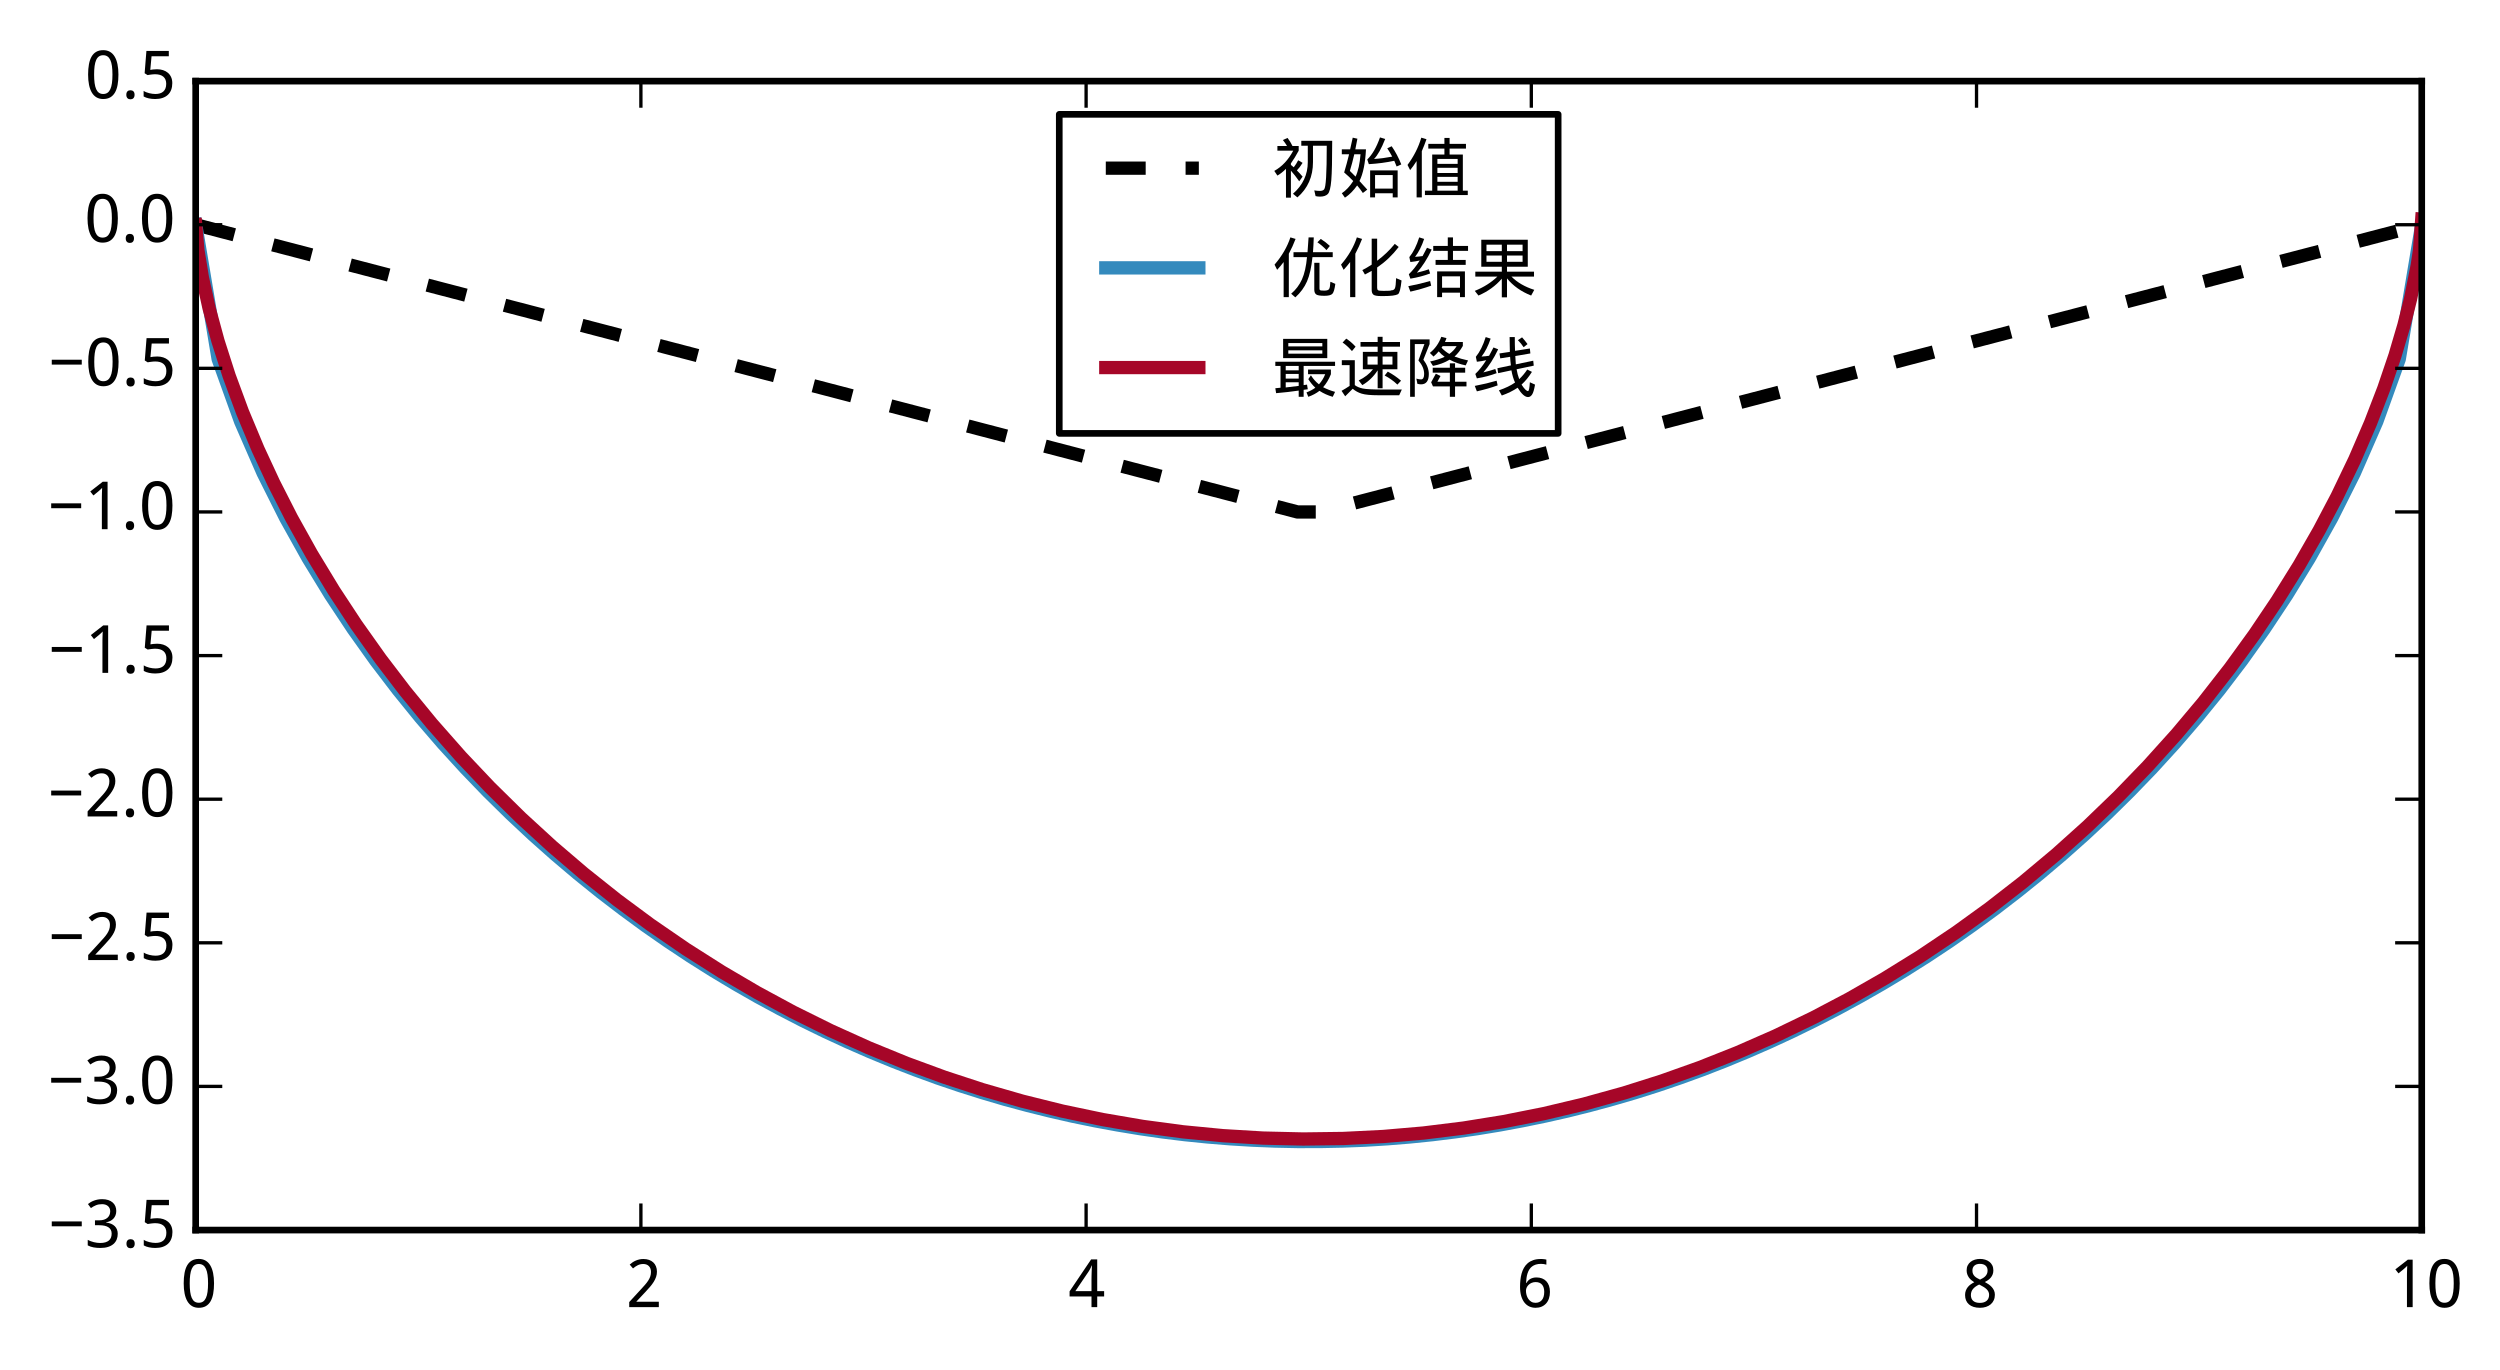 <?xml version="1.0" encoding="utf-8" standalone="no"?>
<!DOCTYPE svg PUBLIC "-//W3C//DTD SVG 1.1//EN"
  "http://www.w3.org/Graphics/SVG/1.1/DTD/svg11.dtd">
<!-- Created with matplotlib (http://matplotlib.org/) -->
<svg height="206pt" version="1.1" viewBox="0 0 376 206" width="376pt" xmlns="http://www.w3.org/2000/svg" xmlns:xlink="http://www.w3.org/1999/xlink">
 <defs>
  <style type="text/css">
*{stroke-linecap:butt;stroke-linejoin:round;}
  </style>
 </defs>
 <g id="figure_1">
  <g id="patch_1">
   <path d="
M0 206.196
L376.267 206.196
L376.267 0
L0 0
z
" style="fill:#ffffff;"/>
  </g>
  <g id="axes_1">
   <g id="patch_2">
    <path d="
M29.43 184.999
L364.23 184.999
L364.23 12.199
L29.43 12.199
z
" style="fill:#ffffff;"/>
   </g>
   <g id="line2d_1">
    <path clip-path="url(#p7559c7b864)" d="
M29.43 33.799
L32.812 34.68
L36.194 35.562
L39.576 36.444
L42.958 37.325
L46.339 38.207
L49.721 39.089
L53.103 39.97
L56.485 40.852
L59.867 41.733
L63.248 42.615
L66.63 43.497
L70.012 44.378
L73.394 45.26
L76.776 46.142
L80.157 47.023
L83.539 47.905
L86.921 48.786
L90.303 49.668
L93.685 50.55
L97.067 51.431
L100.448 52.313
L103.83 53.195
L107.212 54.076
L110.594 54.958
L113.976 55.84
L117.357 56.721
L120.739 57.603
L124.121 58.484
L127.503 59.366
L130.885 60.248
L134.267 61.129
L137.648 62.011
L141.03 62.893
L144.412 63.774
L147.794 64.656
L151.176 65.538
L154.557 66.419
L157.939 67.301
L161.321 68.183
L164.703 69.064
L168.085 69.946
L171.467 70.827
L174.848 71.709
L178.23 72.591
L181.612 73.472
L184.994 74.354
L188.376 75.236
L191.757 76.117
L195.139 76.999
L198.521 76.999
L201.903 76.117
L205.285 75.236
L208.667 74.354
L212.048 73.472
L215.43 72.591
L218.812 71.709
L222.194 70.827
L225.576 69.946
L228.957 69.064
L232.339 68.183
L235.721 67.301
L239.103 66.419
L242.485 65.538
L245.867 64.656
L249.248 63.774
L252.63 62.893
L256.012 62.011
L259.394 61.129
L262.776 60.248
L266.157 59.366
L269.539 58.484
L272.921 57.603
L276.303 56.721
L279.685 55.84
L283.067 54.958
L286.448 54.076
L289.83 53.195
L293.212 52.313
L296.594 51.431
L299.976 50.55
L303.357 49.668
L306.739 48.786
L310.121 47.905
L313.503 47.023
L316.885 46.142
L320.267 45.26
L323.648 44.378
L327.03 43.497
L330.412 42.615
L333.794 41.733
L337.176 40.852
L340.557 39.97
L343.939 39.089
L347.321 38.207
L350.703 37.325
L354.085 36.444
L357.467 35.562
L360.848 34.68
L364.23 33.799" style="fill:none;stroke:#000000;stroke-dasharray:6,6;stroke-dashoffset:0.0;stroke-width:2.0;"/>
   </g>
   <g id="line2d_2">
    <path clip-path="url(#p7559c7b864)" d="
M29.43 33.799
L32.812 54.003
L36.194 63.403
L39.576 71.15
L42.958 77.887
L46.339 83.95
L49.721 89.484
L53.103 94.584
L56.485 99.332
L59.867 103.761
L63.248 107.927
L66.63 111.849
L70.012 115.552
L73.394 119.065
L76.776 122.388
L80.157 125.552
L83.539 128.555
L86.921 131.42
L90.303 134.149
L93.685 136.741
L97.067 139.221
L100.448 141.577
L103.83 143.823
L107.212 145.958
L110.594 147.988
L113.976 149.921
L117.357 151.75
L120.739 153.497
L124.121 155.148
L127.503 156.709
L130.885 158.192
L134.267 159.588
L137.648 160.9
L141.03 162.135
L144.412 163.282
L147.794 164.351
L151.176 165.347
L154.557 166.259
L157.939 167.1
L161.321 167.875
L164.703 168.569
L168.085 169.191
L171.467 169.751
L174.848 170.24
L178.23 170.655
L181.612 170.997
L184.994 171.273
L188.376 171.48
L191.757 171.616
L195.139 171.685
L198.521 171.683
L201.903 171.614
L205.285 171.481
L208.667 171.272
L212.048 170.997
L215.43 170.653
L218.812 170.234
L222.194 169.75
L225.576 169.191
L228.957 168.561
L232.339 167.866
L235.721 167.101
L239.103 166.254
L242.485 165.335
L245.867 164.348
L249.248 163.278
L252.63 162.125
L256.012 160.896
L259.394 159.58
L262.776 158.182
L266.157 156.705
L269.539 155.139
L272.921 153.484
L276.303 151.746
L279.685 149.908
L283.067 147.98
L286.448 145.949
L289.83 143.814
L293.212 141.57
L296.594 139.207
L299.976 136.738
L303.357 134.136
L306.739 131.412
L310.121 128.549
L313.503 125.54
L316.885 122.385
L320.267 119.052
L323.648 115.547
L327.03 111.842
L330.412 107.916
L333.794 103.759
L337.176 99.321
L340.557 94.58
L343.939 89.476
L347.321 83.944
L350.703 77.881
L354.085 71.145
L357.467 63.4
L360.848 54.002
L364.23 33.799" style="fill:none;stroke:#348abd;stroke-linecap:square;stroke-width:2.0;"/>
   </g>
   <g id="line2d_3">
    <path clip-path="url(#p7559c7b864)" d="
M29.43 33.799
L29.765 37.645
L30.436 41.749
L31.441 46.331
L32.782 51.277
L34.457 56.506
L36.468 61.954
L38.814 67.569
L41.16 72.624
L43.841 77.889
L46.857 83.307
L50.209 88.828
L53.56 93.923
L57.246 99.116
L60.933 103.943
L64.954 108.849
L69.311 113.793
L73.668 118.396
L78.36 123.014
L83.052 127.315
L87.744 131.327
L92.771 135.333
L97.798 139.057
L103.16 142.742
L108.522 146.149
L113.884 149.295
L119.246 152.194
L124.944 155.018
L130.641 157.588
L136.338 159.916
L142.036 162.01
L147.733 163.878
L153.765 165.616
L159.798 167.115
L165.83 168.379
L171.863 169.413
L177.895 170.221
L183.928 170.804
L189.96 171.166
L195.992 171.307
L202.025 171.227
L208.057 170.927
L214.09 170.405
L220.122 169.66
L226.155 168.689
L232.187 167.489
L238.219 166.056
L244.252 164.385
L249.949 162.582
L255.646 160.556
L261.344 158.298
L267.041 155.8
L272.738 153.052
L278.1 150.227
L283.463 147.159
L288.825 143.835
L294.187 140.239
L299.214 136.604
L304.241 132.695
L309.268 128.49
L313.96 124.274
L318.652 119.75
L323.009 115.243
L327.365 110.409
L331.387 105.618
L335.409 100.466
L339.095 95.379
L342.446 90.398
L345.798 85.013
L348.814 79.749
L351.495 74.655
L354.176 69.063
L356.522 63.627
L358.533 58.403
L360.209 53.466
L361.549 48.918
L362.555 44.92
L363.56 39.883
L363.895 37.644
L364.23 32.959
L364.23 32.959" style="fill:none;stroke:#a60628;stroke-linecap:square;stroke-width:2.0;"/>
   </g>
   <g id="patch_3">
    <path d="
M29.43 12.199
L364.23 12.199" style="fill:none;stroke:#000000;stroke-linecap:square;stroke-linejoin:miter;"/>
   </g>
   <g id="patch_4">
    <path d="
M364.23 184.999
L364.23 12.199" style="fill:none;stroke:#000000;stroke-linecap:square;stroke-linejoin:miter;"/>
   </g>
   <g id="patch_5">
    <path d="
M29.43 184.999
L364.23 184.999" style="fill:none;stroke:#000000;stroke-linecap:square;stroke-linejoin:miter;"/>
   </g>
   <g id="patch_6">
    <path d="
M29.43 184.999
L29.43 12.199" style="fill:none;stroke:#000000;stroke-linecap:square;stroke-linejoin:miter;"/>
   </g>
   <g id="matplotlib.axis_1">
    <g id="xtick_1">
     <g id="line2d_4">
      <defs>
       <path d="
M0 0
L0 -4" id="m93b0483c22" style="stroke:#000000;stroke-width:0.5;"/>
      </defs>
      <g>
       <use style="stroke:#000000;stroke-width:0.5;" x="29.43" xlink:href="#m93b0483c22" y="184.999"/>
      </g>
     </g>
     <g id="line2d_5">
      <defs>
       <path d="
M0 0
L0 4" id="m741efc42ff" style="stroke:#000000;stroke-width:0.5;"/>
      </defs>
      <g>
       <use style="stroke:#000000;stroke-width:0.5;" x="29.43" xlink:href="#m741efc42ff" y="12.199"/>
      </g>
     </g>
     <g id="text_1">
      <!-- 0 -->
      <defs>
       <path d="
M50.391 35.797
Q50.391 27.156 49.141 20.312
Q47.906 13.484 45.141 8.734
Q42.391 4 38.031 1.5
Q33.688 -0.984 27.484 -0.984
Q21.734 -0.984 17.453 1.5
Q13.188 4 10.375 8.734
Q7.562 13.484 6.172 20.312
Q4.781 27.156 4.781 35.797
Q4.781 44.438 6.031 51.266
Q7.281 58.109 9.984 62.812
Q12.703 67.531 17.016 70.016
Q21.344 72.516 27.484 72.516
Q33.297 72.516 37.594 70.047
Q41.891 67.578 44.719 62.859
Q47.562 58.156 48.969 51.312
Q50.391 44.484 50.391 35.797
M13.812 35.797
Q13.812 28.469 14.547 23
Q15.281 17.531 16.891 13.891
Q18.5 10.25 21.109 8.422
Q23.734 6.594 27.484 6.594
Q31.25 6.594 33.891 8.391
Q36.531 10.203 38.203 13.812
Q39.891 17.438 40.641 22.922
Q41.406 28.422 41.406 35.797
Q41.406 43.109 40.641 48.578
Q39.891 54.047 38.203 57.656
Q36.531 61.281 33.891 63.078
Q31.25 64.891 27.484 64.891
Q23.734 64.891 21.109 63.078
Q18.5 61.281 16.891 57.656
Q15.281 54.047 14.547 48.578
Q13.812 43.109 13.812 35.797" id="WenQuanYiMicroHei-30"/>
      </defs>
      <g transform="translate(27.151 196.594)scale(0.1 -0.1)">
       <use xlink:href="#WenQuanYiMicroHei-30"/>
      </g>
     </g>
    </g>
    <g id="xtick_2">
     <g id="line2d_6">
      <g>
       <use style="stroke:#000000;stroke-width:0.5;" x="96.39" xlink:href="#m93b0483c22" y="184.999"/>
      </g>
     </g>
     <g id="line2d_7">
      <g>
       <use style="stroke:#000000;stroke-width:0.5;" x="96.39" xlink:href="#m741efc42ff" y="12.199"/>
      </g>
     </g>
     <g id="text_2">
      <!-- 2 -->
      <defs>
       <path d="
M49.219 0
L4.688 0
L4.688 7.625
L21.781 26.219
Q25.438 30.172 28.312 33.438
Q31.203 36.719 33.219 39.844
Q35.25 42.969 36.328 46.109
Q37.406 49.266 37.406 52.984
Q37.406 55.859 36.578 58.047
Q35.75 60.25 34.203 61.781
Q32.672 63.328 30.562 64.109
Q28.469 64.891 25.875 64.891
Q21.234 64.891 17.5 63.016
Q13.766 61.141 10.406 58.203
L5.422 64.016
Q7.375 65.766 9.609 67.297
Q11.859 68.844 14.453 69.969
Q17.047 71.094 19.922 71.75
Q22.797 72.406 25.984 72.406
Q30.672 72.406 34.453 71.094
Q38.234 69.781 40.859 67.312
Q43.5 64.844 44.938 61.297
Q46.391 57.766 46.391 53.328
Q46.391 49.172 45.094 45.406
Q43.797 41.656 41.531 38.016
Q39.266 34.375 36.109 30.703
Q32.953 27.047 29.297 23.094
L15.578 8.5
L15.578 8.109
L49.219 8.109
z
" id="WenQuanYiMicroHei-32"/>
      </defs>
      <g transform="translate(94.165 196.594)scale(0.1 -0.1)">
       <use xlink:href="#WenQuanYiMicroHei-32"/>
      </g>
     </g>
    </g>
    <g id="xtick_3">
     <g id="line2d_8">
      <g>
       <use style="stroke:#000000;stroke-width:0.5;" x="163.35" xlink:href="#m93b0483c22" y="184.999"/>
      </g>
     </g>
     <g id="line2d_9">
      <g>
       <use style="stroke:#000000;stroke-width:0.5;" x="163.35" xlink:href="#m741efc42ff" y="12.199"/>
      </g>
     </g>
     <g id="text_3">
      <!-- 4 -->
      <defs>
       <path d="
M53.078 16.016
L42.672 16.016
L42.672 0
L34.078 0
L34.078 16.016
L1.125 16.016
L1.125 23.781
L33.5 71.781
L42.672 71.781
L42.672 24.125
L53.078 24.125
z

M34.078 24.125
L34.078 41.5
Q34.078 44.234 34.156 47.234
Q34.234 50.25 34.328 53.094
Q34.422 55.953 34.547 58.438
Q34.672 60.938 34.719 62.594
L34.281 62.594
Q33.938 61.625 33.422 60.422
Q32.906 59.234 32.297 58.031
Q31.688 56.844 31.047 55.719
Q30.422 54.594 29.891 53.812
L9.812 24.125
z
" id="WenQuanYiMicroHei-34"/>
      </defs>
      <g transform="translate(160.754 196.594)scale(0.1 -0.1)">
       <use xlink:href="#WenQuanYiMicroHei-34"/>
      </g>
     </g>
    </g>
    <g id="xtick_4">
     <g id="line2d_10">
      <g>
       <use style="stroke:#000000;stroke-width:0.5;" x="230.31" xlink:href="#m93b0483c22" y="184.999"/>
      </g>
     </g>
     <g id="line2d_11">
      <g>
       <use style="stroke:#000000;stroke-width:0.5;" x="230.31" xlink:href="#m741efc42ff" y="12.199"/>
      </g>
     </g>
     <g id="text_4">
      <!-- 6 -->
      <defs>
       <path d="
M5.516 30.516
Q5.516 35.641 6.031 40.719
Q6.547 45.797 7.828 50.453
Q9.125 55.125 11.375 59.125
Q13.625 63.141 17.094 66.094
Q20.562 69.047 25.391 70.719
Q30.219 72.406 36.719 72.406
Q37.641 72.406 38.766 72.359
Q39.891 72.312 41.031 72.188
Q42.188 72.078 43.234 71.906
Q44.281 71.734 45.125 71.484
L45.125 63.922
Q43.406 64.5 41.25 64.797
Q39.109 65.094 37.016 65.094
Q32.625 65.094 29.266 64.031
Q25.922 62.984 23.484 61.078
Q21.047 59.188 19.406 56.547
Q17.781 53.906 16.75 50.703
Q15.719 47.516 15.234 43.891
Q14.75 40.281 14.594 36.375
L15.188 36.375
Q16.156 38.141 17.547 39.672
Q18.953 41.219 20.797 42.312
Q22.656 43.406 24.969 44.031
Q27.297 44.672 30.172 44.672
Q34.812 44.672 38.562 43.234
Q42.328 41.797 44.969 39.016
Q47.609 36.234 49.047 32.203
Q50.484 28.172 50.484 23
Q50.484 17.438 48.969 12.984
Q47.469 8.547 44.625 5.438
Q41.797 2.344 37.797 0.672
Q33.797 -0.984 28.812 -0.984
Q23.922 -0.984 19.641 0.922
Q15.375 2.828 12.25 6.734
Q9.125 10.641 7.312 16.547
Q5.516 22.469 5.516 30.516
M28.719 6.5
Q31.641 6.5 34.047 7.5
Q36.469 8.5 38.219 10.516
Q39.984 12.547 40.938 15.641
Q41.891 18.75 41.891 23
Q41.891 26.422 41.078 29.125
Q40.281 31.844 38.672 33.734
Q37.062 35.641 34.641 36.672
Q32.234 37.703 29 37.703
Q25.734 37.703 23.016 36.547
Q20.312 35.406 18.406 33.562
Q16.5 31.734 15.453 29.391
Q14.406 27.047 14.406 24.703
Q14.406 21.438 15.312 18.188
Q16.219 14.938 18 12.344
Q19.781 9.766 22.453 8.125
Q25.141 6.5 28.719 6.5" id="WenQuanYiMicroHei-36"/>
      </defs>
      <g transform="translate(228.063 196.594)scale(0.1 -0.1)">
       <use xlink:href="#WenQuanYiMicroHei-36"/>
      </g>
     </g>
    </g>
    <g id="xtick_5">
     <g id="line2d_12">
      <g>
       <use style="stroke:#000000;stroke-width:0.5;" x="297.27" xlink:href="#m93b0483c22" y="184.999"/>
      </g>
     </g>
     <g id="line2d_13">
      <g>
       <use style="stroke:#000000;stroke-width:0.5;" x="297.27" xlink:href="#m741efc42ff" y="12.199"/>
      </g>
     </g>
     <g id="text_5">
      <!-- 8 -->
      <defs>
       <path d="
M27.594 72.516
Q31.688 72.516 35.328 71.438
Q38.969 70.359 41.719 68.203
Q44.484 66.062 46.094 62.844
Q47.703 59.625 47.703 55.328
Q47.703 52.047 46.719 49.406
Q45.75 46.781 44.031 44.656
Q42.328 42.531 39.984 40.844
Q37.641 39.156 34.906 37.797
Q37.75 36.281 40.453 34.422
Q43.172 32.562 45.281 30.25
Q47.406 27.938 48.703 25.047
Q50 22.172 50 18.609
Q50 14.109 48.359 10.469
Q46.734 6.844 43.781 4.297
Q40.828 1.766 36.688 0.391
Q32.562 -0.984 27.594 -0.984
Q22.219 -0.984 18.047 0.328
Q13.875 1.656 11.016 4.125
Q8.156 6.594 6.656 10.156
Q5.172 13.719 5.172 18.219
Q5.172 21.875 6.266 24.797
Q7.375 27.734 9.219 30.078
Q11.078 32.422 13.609 34.219
Q16.156 36.031 19 37.406
Q16.609 38.922 14.5 40.703
Q12.406 42.484 10.859 44.672
Q9.328 46.875 8.422 49.531
Q7.516 52.203 7.516 55.422
Q7.516 59.672 9.156 62.859
Q10.797 66.062 13.578 68.203
Q16.359 70.359 20 71.438
Q23.641 72.516 27.594 72.516
M13.922 18.109
Q13.922 15.531 14.703 13.359
Q15.484 11.188 17.141 9.641
Q18.797 8.109 21.328 7.25
Q23.875 6.391 27.391 6.391
Q30.812 6.391 33.422 7.25
Q36.031 8.109 37.781 9.688
Q39.547 11.281 40.422 13.516
Q41.312 15.766 41.312 18.5
Q41.312 21.047 40.359 23.094
Q39.406 25.141 37.625 26.891
Q35.844 28.656 33.344 30.219
Q30.859 31.781 27.781 33.297
L26.312 33.984
Q20.172 31.062 17.047 27.266
Q13.922 23.484 13.922 18.109
M27.484 65.094
Q22.312 65.094 19.266 62.5
Q16.219 59.906 16.219 54.984
Q16.219 52.203 17.062 50.188
Q17.922 48.188 19.438 46.625
Q20.953 45.062 23.078 43.812
Q25.203 42.578 27.688 41.406
Q30.031 42.484 32.109 43.75
Q34.188 45.016 35.719 46.625
Q37.25 48.25 38.125 50.297
Q39.016 52.344 39.016 54.984
Q39.016 59.906 35.938 62.5
Q32.859 65.094 27.484 65.094" id="WenQuanYiMicroHei-38"/>
      </defs>
      <g transform="translate(295.03 196.594)scale(0.1 -0.1)">
       <use xlink:href="#WenQuanYiMicroHei-38"/>
      </g>
     </g>
    </g>
    <g id="xtick_6">
     <g id="line2d_14">
      <g>
       <use style="stroke:#000000;stroke-width:0.5;" x="364.23" xlink:href="#m93b0483c22" y="184.999"/>
      </g>
     </g>
     <g id="line2d_15">
      <g>
       <use style="stroke:#000000;stroke-width:0.5;" x="364.23" xlink:href="#m741efc42ff" y="12.199"/>
      </g>
     </g>
     <g id="text_6">
      <!-- 10 -->
      <defs>
       <path d="
M34.719 0
L26.125 0
L26.125 44.578
Q26.125 46.688 26.141 49.078
Q26.172 51.469 26.234 53.828
Q26.312 56.203 26.391 58.375
Q26.469 60.547 26.516 62.203
Q25.688 61.328 25.047 60.688
Q24.422 60.062 23.75 59.469
Q23.094 58.891 22.359 58.219
Q21.625 57.562 20.609 56.688
L13.375 50.781
L8.688 56.781
L27.391 71.391
L34.719 71.391
z
" id="WenQuanYiMicroHei-31"/>
      </defs>
      <g transform="translate(359.393 196.594)scale(0.1 -0.1)">
       <use xlink:href="#WenQuanYiMicroHei-31"/>
       <use x="55.078" xlink:href="#WenQuanYiMicroHei-30"/>
      </g>
     </g>
    </g>
   </g>
   <g id="matplotlib.axis_2">
    <g id="ytick_1">
     <g id="line2d_16">
      <defs>
       <path d="
M0 0
L4 0" id="m728421d6d4" style="stroke:#000000;stroke-width:0.5;"/>
      </defs>
      <g>
       <use style="stroke:#000000;stroke-width:0.5;" x="29.43" xlink:href="#m728421d6d4" y="184.999"/>
      </g>
     </g>
     <g id="line2d_17">
      <defs>
       <path d="
M0 0
L-4 0" id="mcb0005524f" style="stroke:#000000;stroke-width:0.5;"/>
      </defs>
      <g>
       <use style="stroke:#000000;stroke-width:0.5;" x="364.23" xlink:href="#mcb0005524f" y="184.999"/>
      </g>
     </g>
     <g id="text_7">
      <!-- −3.5 -->
      <defs>
       <path d="
M46.922 54.688
Q46.922 51.125 45.797 48.188
Q44.672 45.266 42.641 43.109
Q40.625 40.969 37.797 39.578
Q34.969 38.188 31.5 37.594
L31.5 37.312
Q40.141 36.234 44.625 31.812
Q49.125 27.391 49.125 20.312
Q49.125 15.625 47.531 11.719
Q45.953 7.812 42.719 4.984
Q39.5 2.156 34.562 0.578
Q29.641 -0.984 22.906 -0.984
Q17.578 -0.984 12.859 -0.141
Q8.156 0.688 4 2.875
L4 11.188
Q8.25 8.938 13.203 7.719
Q18.172 6.5 22.703 6.5
Q27.203 6.5 30.469 7.469
Q33.734 8.453 35.859 10.25
Q37.984 12.062 38.984 14.688
Q39.984 17.328 39.984 20.609
Q39.984 23.922 38.688 26.281
Q37.406 28.656 35.016 30.188
Q32.625 31.734 29.172 32.469
Q25.734 33.203 21.391 33.203
L14.891 33.203
L14.891 40.578
L21.391 40.578
Q25.344 40.578 28.422 41.547
Q31.5 42.531 33.562 44.328
Q35.641 46.141 36.719 48.625
Q37.797 51.125 37.797 54.109
Q37.797 56.641 36.906 58.641
Q36.031 60.641 34.422 62.031
Q32.812 63.422 30.562 64.156
Q28.328 64.891 25.594 64.891
Q20.359 64.891 16.375 63.25
Q12.406 61.625 8.797 58.984
L4.297 65.094
Q6.156 66.609 8.422 67.922
Q10.688 69.234 13.375 70.234
Q16.062 71.234 19.109 71.812
Q22.172 72.406 25.594 72.406
Q30.859 72.406 34.828 71.094
Q38.812 69.781 41.5 67.406
Q44.188 65.047 45.547 61.797
Q46.922 58.547 46.922 54.688" id="WenQuanYiMicroHei-33"/>
       <path d="
M4.984 31.594
L4.984 38.922
L50.094 38.922
L50.094 31.594
z
" id="WenQuanYiMicroHei-2212"/>
       <path d="
M26.609 43.797
Q31.453 43.797 35.625 42.453
Q39.797 41.109 42.891 38.469
Q46 35.844 47.75 31.938
Q49.516 28.031 49.516 22.906
Q49.516 17.328 47.844 12.891
Q46.188 8.453 42.922 5.375
Q39.656 2.297 34.844 0.656
Q30.031 -0.984 23.781 -0.984
Q21.297 -0.984 18.875 -0.734
Q16.453 -0.484 14.234 -0.016
Q12.016 0.438 10.016 1.172
Q8.016 1.906 6.391 2.875
L6.391 11.281
Q8.016 10.156 10.188 9.281
Q12.359 8.406 14.75 7.812
Q17.141 7.234 19.547 6.906
Q21.969 6.594 24.031 6.594
Q27.875 6.594 30.906 7.5
Q33.938 8.406 36.031 10.297
Q38.141 12.203 39.25 15.078
Q40.375 17.969 40.375 21.922
Q40.375 28.906 36.078 32.594
Q31.781 36.281 23.578 36.281
Q22.266 36.281 20.719 36.156
Q19.188 36.031 17.641 35.828
Q16.109 35.641 14.719 35.422
Q13.328 35.203 12.312 35.016
L7.906 37.797
L10.594 71.391
L44.281 71.391
L44.281 63.281
L18.312 63.281
L16.406 42.828
Q17.969 43.109 20.531 43.453
Q23.094 43.797 26.609 43.797" id="WenQuanYiMicroHei-35"/>
       <path d="
M7.172 5.422
Q7.172 7.281 7.656 8.562
Q8.156 9.859 8.984 10.656
Q9.812 11.469 10.938 11.828
Q12.062 12.203 13.375 12.203
Q14.656 12.203 15.797 11.828
Q16.938 11.469 17.766 10.656
Q18.609 9.859 19.094 8.562
Q19.578 7.281 19.578 5.422
Q19.578 3.609 19.094 2.312
Q18.609 1.031 17.766 0.188
Q16.938 -0.641 15.797 -1.031
Q14.656 -1.422 13.375 -1.422
Q12.062 -1.422 10.938 -1.031
Q9.812 -0.641 8.984 0.188
Q8.156 1.031 7.656 2.312
Q7.172 3.609 7.172 5.422" id="WenQuanYiMicroHei-2e"/>
      </defs>
      <g transform="translate(7.287 187.595)scale(0.1 -0.1)">
       <use xlink:href="#WenQuanYiMicroHei-2212"/>
       <use x="55.078" xlink:href="#WenQuanYiMicroHei-33"/>
       <use x="110.156" xlink:href="#WenQuanYiMicroHei-2e"/>
       <use x="136.963" xlink:href="#WenQuanYiMicroHei-35"/>
      </g>
     </g>
    </g>
    <g id="ytick_2">
     <g id="line2d_18">
      <g>
       <use style="stroke:#000000;stroke-width:0.5;" x="29.43" xlink:href="#m728421d6d4" y="163.399"/>
      </g>
     </g>
     <g id="line2d_19">
      <g>
       <use style="stroke:#000000;stroke-width:0.5;" x="364.23" xlink:href="#mcb0005524f" y="163.399"/>
      </g>
     </g>
     <g id="text_8">
      <!-- −3.0 -->
      <g transform="translate(7.2 165.995)scale(0.1 -0.1)">
       <use xlink:href="#WenQuanYiMicroHei-2212"/>
       <use x="55.078" xlink:href="#WenQuanYiMicroHei-33"/>
       <use x="110.156" xlink:href="#WenQuanYiMicroHei-2e"/>
       <use x="136.963" xlink:href="#WenQuanYiMicroHei-30"/>
      </g>
     </g>
    </g>
    <g id="ytick_3">
     <g id="line2d_20">
      <g>
       <use style="stroke:#000000;stroke-width:0.5;" x="29.43" xlink:href="#m728421d6d4" y="141.799"/>
      </g>
     </g>
     <g id="line2d_21">
      <g>
       <use style="stroke:#000000;stroke-width:0.5;" x="364.23" xlink:href="#mcb0005524f" y="141.799"/>
      </g>
     </g>
     <g id="text_9">
      <!-- −2.5 -->
      <g transform="translate(7.287 144.395)scale(0.1 -0.1)">
       <use xlink:href="#WenQuanYiMicroHei-2212"/>
       <use x="55.078" xlink:href="#WenQuanYiMicroHei-32"/>
       <use x="110.156" xlink:href="#WenQuanYiMicroHei-2e"/>
       <use x="136.963" xlink:href="#WenQuanYiMicroHei-35"/>
      </g>
     </g>
    </g>
    <g id="ytick_4">
     <g id="line2d_22">
      <g>
       <use style="stroke:#000000;stroke-width:0.5;" x="29.43" xlink:href="#m728421d6d4" y="120.199"/>
      </g>
     </g>
     <g id="line2d_23">
      <g>
       <use style="stroke:#000000;stroke-width:0.5;" x="364.23" xlink:href="#mcb0005524f" y="120.199"/>
      </g>
     </g>
     <g id="text_10">
      <!-- −2.0 -->
      <g transform="translate(7.2 122.795)scale(0.1 -0.1)">
       <use xlink:href="#WenQuanYiMicroHei-2212"/>
       <use x="55.078" xlink:href="#WenQuanYiMicroHei-32"/>
       <use x="110.156" xlink:href="#WenQuanYiMicroHei-2e"/>
       <use x="136.963" xlink:href="#WenQuanYiMicroHei-30"/>
      </g>
     </g>
    </g>
    <g id="ytick_5">
     <g id="line2d_24">
      <g>
       <use style="stroke:#000000;stroke-width:0.5;" x="29.43" xlink:href="#m728421d6d4" y="98.599"/>
      </g>
     </g>
     <g id="line2d_25">
      <g>
       <use style="stroke:#000000;stroke-width:0.5;" x="364.23" xlink:href="#mcb0005524f" y="98.599"/>
      </g>
     </g>
     <g id="text_11">
      <!-- −1.5 -->
      <g transform="translate(7.287 101.195)scale(0.1 -0.1)">
       <use xlink:href="#WenQuanYiMicroHei-2212"/>
       <use x="55.078" xlink:href="#WenQuanYiMicroHei-31"/>
       <use x="110.156" xlink:href="#WenQuanYiMicroHei-2e"/>
       <use x="136.963" xlink:href="#WenQuanYiMicroHei-35"/>
      </g>
     </g>
    </g>
    <g id="ytick_6">
     <g id="line2d_26">
      <g>
       <use style="stroke:#000000;stroke-width:0.5;" x="29.43" xlink:href="#m728421d6d4" y="76.999"/>
      </g>
     </g>
     <g id="line2d_27">
      <g>
       <use style="stroke:#000000;stroke-width:0.5;" x="364.23" xlink:href="#mcb0005524f" y="76.999"/>
      </g>
     </g>
     <g id="text_12">
      <!-- −1.0 -->
      <g transform="translate(7.2 79.595)scale(0.1 -0.1)">
       <use xlink:href="#WenQuanYiMicroHei-2212"/>
       <use x="55.078" xlink:href="#WenQuanYiMicroHei-31"/>
       <use x="110.156" xlink:href="#WenQuanYiMicroHei-2e"/>
       <use x="136.963" xlink:href="#WenQuanYiMicroHei-30"/>
      </g>
     </g>
    </g>
    <g id="ytick_7">
     <g id="line2d_28">
      <g>
       <use style="stroke:#000000;stroke-width:0.5;" x="29.43" xlink:href="#m728421d6d4" y="55.399"/>
      </g>
     </g>
     <g id="line2d_29">
      <g>
       <use style="stroke:#000000;stroke-width:0.5;" x="364.23" xlink:href="#mcb0005524f" y="55.399"/>
      </g>
     </g>
     <g id="text_13">
      <!-- −0.5 -->
      <g transform="translate(7.287 57.995)scale(0.1 -0.1)">
       <use xlink:href="#WenQuanYiMicroHei-2212"/>
       <use x="55.078" xlink:href="#WenQuanYiMicroHei-30"/>
       <use x="110.156" xlink:href="#WenQuanYiMicroHei-2e"/>
       <use x="136.963" xlink:href="#WenQuanYiMicroHei-35"/>
      </g>
     </g>
    </g>
    <g id="ytick_8">
     <g id="line2d_30">
      <g>
       <use style="stroke:#000000;stroke-width:0.5;" x="29.43" xlink:href="#m728421d6d4" y="33.799"/>
      </g>
     </g>
     <g id="line2d_31">
      <g>
       <use style="stroke:#000000;stroke-width:0.5;" x="364.23" xlink:href="#mcb0005524f" y="33.799"/>
      </g>
     </g>
     <g id="text_14">
      <!-- 0.0 -->
      <g transform="translate(12.685 36.395)scale(0.1 -0.1)">
       <use xlink:href="#WenQuanYiMicroHei-30"/>
       <use x="55.078" xlink:href="#WenQuanYiMicroHei-2e"/>
       <use x="81.885" xlink:href="#WenQuanYiMicroHei-30"/>
      </g>
     </g>
    </g>
    <g id="ytick_9">
     <g id="line2d_32">
      <g>
       <use style="stroke:#000000;stroke-width:0.5;" x="29.43" xlink:href="#m728421d6d4" y="12.199"/>
      </g>
     </g>
     <g id="line2d_33">
      <g>
       <use style="stroke:#000000;stroke-width:0.5;" x="364.23" xlink:href="#mcb0005524f" y="12.199"/>
      </g>
     </g>
     <g id="text_15">
      <!-- 0.5 -->
      <g transform="translate(12.773 14.795)scale(0.1 -0.1)">
       <use xlink:href="#WenQuanYiMicroHei-30"/>
       <use x="55.078" xlink:href="#WenQuanYiMicroHei-2e"/>
       <use x="81.885" xlink:href="#WenQuanYiMicroHei-35"/>
      </g>
     </g>
    </g>
   </g>
   <g id="legend_1">
    <g id="patch_7">
     <path d="
M159.314 65.182
L234.346 65.182
L234.346 17.197
L159.314 17.197
z
" style="fill:#ffffff;stroke:#000000;stroke-linejoin:miter;"/>
    </g>
    <g id="line2d_34">
     <path d="
M166.311 25.292
L180.306 25.292" style="fill:none;stroke:#000000;stroke-dasharray:6,6;stroke-dashoffset:0.0;stroke-width:2.0;"/>
    </g>
    <g id="line2d_35"/>
    <g id="text_16">
     <!-- 初始值 -->
     <defs>
      <path d="
M39.453 46.875
L46.094 42.969
Q41.797 35.938 37.5 31.641
Q42.188 26.953 46.094 22.266
L41.016 15.234
Q34.766 24.219 28.516 31.25
L28.516 -9.375
L21.094 -9.375
L21.094 33.984
Q14.453 27.344 8.203 23.828
L3.516 30.859
Q21.094 40.625 32.031 61.328
L8.203 61.328
L8.203 68.359
L22.656 68.359
Q19.922 73.047 16.406 77.344
L23.438 80.469
Q27.734 75 30.859 68.359
L40.234 68.359
L40.234 61.328
Q34.375 50.391 28.516 42.188
L28.516 39.844
L32.812 36.328
Q36.719 41.406 39.453 46.875
M44.141 76.172
L90.625 76.172
Q90.625 33.594 89.25 16.797
Q87.891 0 83.984 -3.906
Q80.078 -7.812 72.266 -7.812
Q68.75 -7.812 65.625 -7.031
L63.672 1.562
Q67.969 0.781 72.266 0.781
Q76.562 0.781 78.516 3.125
Q80.469 5.469 81.438 21.094
Q82.422 36.719 82.422 68.75
L61.719 68.75
L61.719 44.141
Q61.719 11.328 38.281 -8.984
L31.641 -3.516
Q53.906 16.016 53.906 44.141
L53.906 68.75
L44.141 68.75
z
" id="WenQuanYiMicroHei-521d"/>
      <path d="
M21.484 80.859
L28.516 79.297
L25.391 63.281
L41.406 63.281
Q39.844 32.031 31.641 15.625
Q37.5 9.375 43.359 2.734
L36.719 -2.344
Q32.812 3.516 28.125 8.984
Q19.531 -3.125 9.766 -9.375
L5.078 -2.734
Q14.453 3.516 22.266 15.625
Q16.016 22.266 8.594 28.516
Q12.5 41.406 16.016 55.859
L5.078 55.859
L5.078 63.281
L17.578 63.281
z

M25.781 22.266
Q31.641 34.766 33.203 55.859
L23.828 55.859
Q20.703 42.188 17.188 30.859
z

M62.5 81.25
L70.312 78.906
Q61.719 57.031 53.516 48.828
Q66.797 49.609 80.859 52.344
Q77.344 58.984 73.438 64.844
L80.078 67.969
Q88.672 55.469 94.531 40.625
L87.5 37.5
Q85.938 41.797 83.984 46.094
Q66.016 42.188 45.703 41.016
L43.359 48.047
Q54.688 58.984 62.5 81.25
M89.062 31.641
L89.062 -8.984
L81.641 -8.984
L81.641 -2.734
L55.078 -2.734
L55.078 -8.984
L47.656 -8.984
L47.656 31.641
z

M55.078 4.297
L81.641 4.297
L81.641 24.609
L55.078 24.609
z
" id="WenQuanYiMicroHei-59cb"/>
      <path d="
M24.609 80.859
L32.422 78.516
Q29.297 69.531 25.391 60.547
L25.391 -8.984
L17.578 -8.984
L17.578 45.703
Q12.891 38.281 7.812 32.031
L3.906 39.844
Q18.359 59.375 24.609 80.859
M35.156 71.484
L59.375 71.484
L59.375 80.469
L67.188 80.469
L67.188 71.484
L91.797 71.484
L91.797 64.453
L67.188 64.453
L67.188 55.469
L87.109 55.469
L87.109 1.172
L94.531 1.172
L94.531 -5.469
L30.078 -5.469
L30.078 1.172
L41.016 1.172
L41.016 55.469
L59.375 55.469
L59.375 64.453
L35.156 64.453
z

M48.828 41.406
L79.297 41.406
L79.297 48.828
L48.828 48.828
z

M48.828 27.734
L79.297 27.734
L79.297 35.547
L48.828 35.547
z

M48.828 14.453
L79.297 14.453
L79.297 21.875
L48.828 21.875
z

M48.828 1.172
L79.297 1.172
L79.297 8.594
L48.828 8.594
z
" id="WenQuanYiMicroHei-503c"/>
     </defs>
     <g transform="translate(191.301 28.791)scale(0.1 -0.1)">
      <use xlink:href="#WenQuanYiMicroHei-521d"/>
      <use x="100.0" xlink:href="#WenQuanYiMicroHei-59cb"/>
      <use x="200.0" xlink:href="#WenQuanYiMicroHei-503c"/>
     </g>
    </g>
    <g id="line2d_36">
     <path d="
M166.311 40.288
L180.306 40.288" style="fill:none;stroke:#348abd;stroke-linecap:square;stroke-width:2.0;"/>
    </g>
    <g id="line2d_37"/>
    <g id="text_17">
     <!-- 优化结果 -->
     <defs>
      <path d="
M14.844 77.344
L84.766 77.344
L84.766 36.719
L53.516 36.719
L53.516 29.297
L94.141 29.297
L94.141 21.875
L60.156 21.875
Q73.438 8.594 94.531 1.953
L89.844 -6.641
Q67.188 2.344 53.516 19.141
L53.516 -9.375
L45.703 -9.375
L45.703 18.75
Q31.641 2.344 10.547 -6.641
L5.078 0.391
Q25.391 8.594 39.062 21.875
L5.859 21.875
L5.859 29.297
L45.703 29.297
L45.703 36.719
L14.844 36.719
z

M22.656 60.156
L45.703 60.156
L45.703 69.922
L22.656 69.922
z

M53.516 69.922
L53.516 60.156
L76.953 60.156
L76.953 69.922
z

M22.656 44.141
L45.703 44.141
L45.703 53.516
L22.656 53.516
z

M53.516 53.516
L53.516 44.141
L76.953 44.141
L76.953 53.516
z
" id="WenQuanYiMicroHei-679c"/>
      <path d="
M33.203 65.234
L40.234 62.5
Q30.469 41.797 17.969 27.734
Q27.734 30.078 35.938 32.812
L37.891 26.562
Q24.609 21.484 8.203 18.75
L5.859 25.391
Q14.453 33.594 22.266 46.094
Q15.625 44.531 8.203 43.75
L6.641 51.172
Q15.625 62.109 21.484 80.859
L28.906 78.516
Q23.438 62.109 15.234 51.562
Q21.484 51.953 26.562 52.734
z

M37.891 15.234
L39.453 8.203
Q25.391 3.125 8.203 -0.781
L5.078 7.422
Q23.438 10.938 37.891 15.234
M42.578 67.969
L64.453 67.969
L64.453 80.859
L72.266 80.859
L72.266 67.969
L94.922 67.969
L94.922 60.547
L72.266 60.547
L72.266 46.875
L91.406 46.875
L91.406 39.453
L46.094 39.453
L46.094 46.875
L64.453 46.875
L64.453 60.547
L42.578 60.547
z

M90.234 29.688
L90.234 -8.984
L82.812 -8.984
L82.812 -2.344
L55.859 -2.344
L55.859 -8.984
L48.438 -8.984
L48.438 29.688
z

M55.859 5.078
L82.812 5.078
L82.812 22.266
L55.859 22.266
z
" id="WenQuanYiMicroHei-7ed3"/>
      <path d="
M32.422 58.594
L53.516 58.594
L55.078 80.859
L62.891 80.859
Q62.5 68.75 61.719 58.594
L91.406 58.594
L91.406 51.172
L60.938 51.172
Q58.594 28.125 52.734 14.641
Q46.875 1.172 35.156 -9.375
L28.906 -3.906
Q39.453 5.078 45.109 17.578
Q50.781 30.078 52.734 51.172
L32.422 51.172
z

M73.438 78.516
Q80.859 73.828 87.109 67.969
L82.031 61.719
Q75.391 68.75 68.359 73.438
z

M63.672 42.578
L71.484 42.578
L71.484 3.906
Q71.484 1.953 72.453 1.359
Q73.438 0.781 78.906 0.781
Q84.375 0.781 85.938 3.125
Q87.5 5.469 87.891 14.062
L95.312 10.938
Q93.75 -1.172 90.812 -4.094
Q87.891 -7.031 78.906 -7.031
Q69.141 -7.031 66.406 -4.875
Q63.672 -2.734 63.672 2.344
z

M27.734 80.859
L35.547 78.516
Q31.25 67.188 25.391 56.25
L25.391 -8.984
L17.578 -8.984
L17.578 43.75
Q12.891 37.5 7.812 32.031
L3.906 39.844
Q20.703 59.375 27.734 80.859" id="WenQuanYiMicroHei-4f18"/>
      <path d="
M27.734 80.859
L35.547 78.516
Q31.25 67.188 25.391 56.25
L25.391 -8.984
L17.578 -8.984
L17.578 43.75
Q12.891 37.5 7.812 32.031
L3.906 39.844
Q20.703 59.375 27.734 80.859
M50 78.906
L58.203 78.906
L58.203 45.703
Q73.047 56.641 84.766 71.094
L90.625 66.406
Q76.562 48.047 58.203 35.547
L58.203 5.078
Q58.203 2.344 59.562 1.359
Q60.938 0.391 67.969 0.391
Q73.438 0.391 76.359 0.578
Q79.297 0.781 79.297 1.172
Q83.594 1.172 84.953 4.297
Q86.328 7.422 86.719 19.531
L94.922 16.016
Q92.969 -2.734 89.453 -4.688
Q84.375 -7.422 67.969 -7.422
L64.062 -7.422
Q55.078 -7.422 52.531 -5.266
Q50 -3.125 50 1.953
L50 30.469
Q44.531 27.344 39.844 25
L35.938 31.641
Q42.188 34.766 50 39.844
z
" id="WenQuanYiMicroHei-5316"/>
     </defs>
     <g transform="translate(191.301 43.786)scale(0.1 -0.1)">
      <use xlink:href="#WenQuanYiMicroHei-4f18"/>
      <use x="100.0" xlink:href="#WenQuanYiMicroHei-5316"/>
      <use x="200.0" xlink:href="#WenQuanYiMicroHei-7ed3"/>
      <use x="300.0" xlink:href="#WenQuanYiMicroHei-679c"/>
     </g>
    </g>
    <g id="line2d_38">
     <path d="
M166.311 55.283
L180.306 55.283" style="fill:none;stroke:#a60628;stroke-linecap:square;stroke-width:2.0;"/>
    </g>
    <g id="line2d_39"/>
    <g id="text_18">
     <!-- 最速降线 -->
     <defs>
      <path d="
M33.203 65.234
L40.234 62.5
Q30.469 41.797 17.969 27.734
Q27.734 30.078 35.938 32.812
L37.891 26.562
Q24.609 21.484 8.203 18.75
L5.859 25.391
Q14.453 33.594 22.266 46.094
Q15.625 44.531 8.203 43.75
L6.641 51.172
Q15.625 62.109 21.484 80.859
L28.906 78.516
Q23.438 62.109 15.234 51.562
Q21.484 51.953 26.562 52.734
z

M37.891 15.234
L39.453 8.203
Q25.391 3.125 8.203 -0.781
L5.078 7.422
Q23.438 10.938 37.891 15.234
M87.891 63.672
L88.672 56.25
L66.016 52.344
L66.797 39.844
L92.969 45.312
L93.75 37.891
L67.969 32.422
Q69.141 25 71.875 17.578
Q78.516 23.828 83.984 32.031
L91.016 28.516
Q83.984 17.188 75.391 9.375
Q81.641 -0.391 85.156 -0.391
Q87.109 -0.391 87.891 12.891
L95.703 9.375
Q93.75 -1.953 91.203 -5.656
Q88.672 -9.375 85.156 -9.375
Q78.125 -9.375 69.531 4.688
Q58.984 -2.344 45.703 -7.031
L41.406 0.781
Q56.25 5.859 65.625 12.5
Q62.109 19.922 60.156 30.859
L40.234 26.562
L39.062 33.984
L59.375 38.281
Q58.594 44.141 58.203 51.172
L43.359 48.828
L42.188 56.25
L57.812 58.594
Q57.422 68.75 57.422 80.859
L65.234 80.859
Q65.234 69.141 65.625 60.156
z

M76.172 80.469
Q80.078 76.172 84.375 70.312
L78.516 65.625
Q75 71.094 69.922 76.172
z
" id="WenQuanYiMicroHei-7ebf"/>
      <path d="
M16.797 78.125
L83.203 78.125
L83.203 49.219
L16.797 49.219
z

M24.609 66.797
L75.781 66.797
L75.781 71.875
L24.609 71.875
z

M24.609 55.859
L75.781 55.859
L75.781 60.938
L24.609 60.938
z

M5.078 43.75
L94.922 43.75
L94.922 37.5
L47.656 37.5
L47.656 8.594
L52.734 9.375
L53.906 2.344
L47.656 1.562
L47.656 -8.984
L40.234 -8.984
L40.234 0.391
Q24.609 -1.953 6.25 -3.516
L5.078 3.906
L12.891 4.688
L12.891 37.5
L5.078 37.5
z

M20.703 30.859
L40.234 30.859
L40.234 37.5
L20.703 37.5
z

M20.703 18.359
L40.234 18.359
L40.234 25.391
L20.703 25.391
z

M20.703 5.078
L40.234 7.422
L40.234 12.891
L20.703 12.891
z

M58.594 23.438
Q63.672 15.234 70.703 9.766
Q76.953 16.797 80.078 25
L54.297 25
L54.297 32.031
L88.672 32.031
L88.672 25
Q83.984 13.281 76.953 5.469
Q85.156 1.172 94.922 -1.562
L91.406 -8.984
Q80.469 -5.859 71.484 0
Q64.453 -5.469 54.688 -8.984
L51.953 -2.344
Q59.375 0.391 65.234 4.688
Q59.375 10.156 54.688 17.578
z
" id="WenQuanYiMicroHei-6700"/>
      <path d="
M33.203 73.438
L58.984 73.438
L58.984 81.25
L66.406 81.25
L66.406 73.438
L92.578 73.438
L92.578 66.406
L66.406 66.406
L66.406 58.594
L88.672 58.594
L88.672 32.422
L66.406 32.422
L66.406 3.906
L58.984 3.906
L58.984 30.859
Q50 16.797 35.938 8.594
L30.469 15.625
Q44.141 22.266 51.953 32.422
L36.719 32.422
L36.719 58.594
L58.984 58.594
L58.984 66.406
L33.203 66.406
z

M43.75 39.453
L58.984 39.453
L58.984 51.562
L43.75 51.562
z

M66.406 51.562
L66.406 39.453
L81.25 39.453
L81.25 51.562
z

M74.219 28.906
Q85.156 23.047 94.141 15.234
L88.672 9.375
Q80.078 17.578 69.531 23.047
z

M11.719 78.516
Q19.531 73.438 25.781 66.406
L20.312 59.766
Q13.672 67.578 6.25 72.656
z

M5.078 46.094
L24.609 46.094
L24.609 8.594
Q29.297 5.078 36.516 3.516
Q43.75 1.953 67.969 1.953
L95.312 1.953
L91.406 -6.641
L60.156 -6.641
Q42.969 -6.641 35.156 -4.297
Q27.344 -1.953 21.484 3.125
L10.156 -8.203
L4.688 0
Q10.938 3.516 16.797 7.422
L16.797 38.672
L5.078 38.672
z
" id="WenQuanYiMicroHei-901f"/>
      <path d="
M37.109 77.344
L37.109 70.312
L27.734 46.875
Q35.938 35.938 35.938 25.391
Q35.938 17.578 33 13.672
Q30.078 9.766 24.219 9.766
Q21.875 9.766 18.75 10.547
L17.188 18.359
Q21.484 17.188 24.219 17.188
Q26.562 17.188 27.734 19.328
Q28.906 21.484 28.906 25.391
Q28.906 35.547 20.312 45.703
L29.297 70.312
L14.844 70.312
L14.844 -8.984
L7.812 -8.984
L7.812 77.344
z

M54.688 81.25
L62.5 79.297
Q61.719 76.562 60.156 73.438
L87.109 73.438
L87.109 67.578
Q81.641 57.812 74.609 51.562
Q83.984 48.047 94.922 45.703
L91.406 38.281
Q78.125 41.016 67.188 46.875
Q56.25 40.234 42.188 37.5
L37.891 44.141
Q50.781 46.875 59.766 51.172
Q54.688 54.688 50.781 59.375
Q47.266 55.078 42.969 51.562
L37.5 57.031
Q49.219 66.406 54.688 81.25
M55.078 64.844
Q60.156 59.375 66.797 55.469
Q73.828 60.547 77.734 67.188
L56.641 67.188
z

M46.484 25.781
L53.516 22.266
L48.828 13.672
L67.578 13.672
L67.578 27.344
L41.797 27.344
L41.797 34.766
L67.578 34.766
L67.578 41.406
L75.391 41.406
L75.391 34.766
L90.625 34.766
L90.625 27.344
L75.391 27.344
L75.391 13.672
L92.578 13.672
L92.578 6.641
L75.391 6.641
L75.391 -8.984
L67.578 -8.984
L67.578 6.641
L42.188 6.641
L39.453 12.891
z
" id="WenQuanYiMicroHei-964d"/>
     </defs>
     <g transform="translate(191.301 58.782)scale(0.1 -0.1)">
      <use xlink:href="#WenQuanYiMicroHei-6700"/>
      <use x="100.0" xlink:href="#WenQuanYiMicroHei-901f"/>
      <use x="200.0" xlink:href="#WenQuanYiMicroHei-964d"/>
      <use x="300.0" xlink:href="#WenQuanYiMicroHei-7ebf"/>
     </g>
    </g>
   </g>
  </g>
 </g>
 <defs>
  <clipPath id="p7559c7b864">
   <rect height="172.8" width="334.8" x="29.43" y="12.199"/>
  </clipPath>
 </defs>
</svg>
